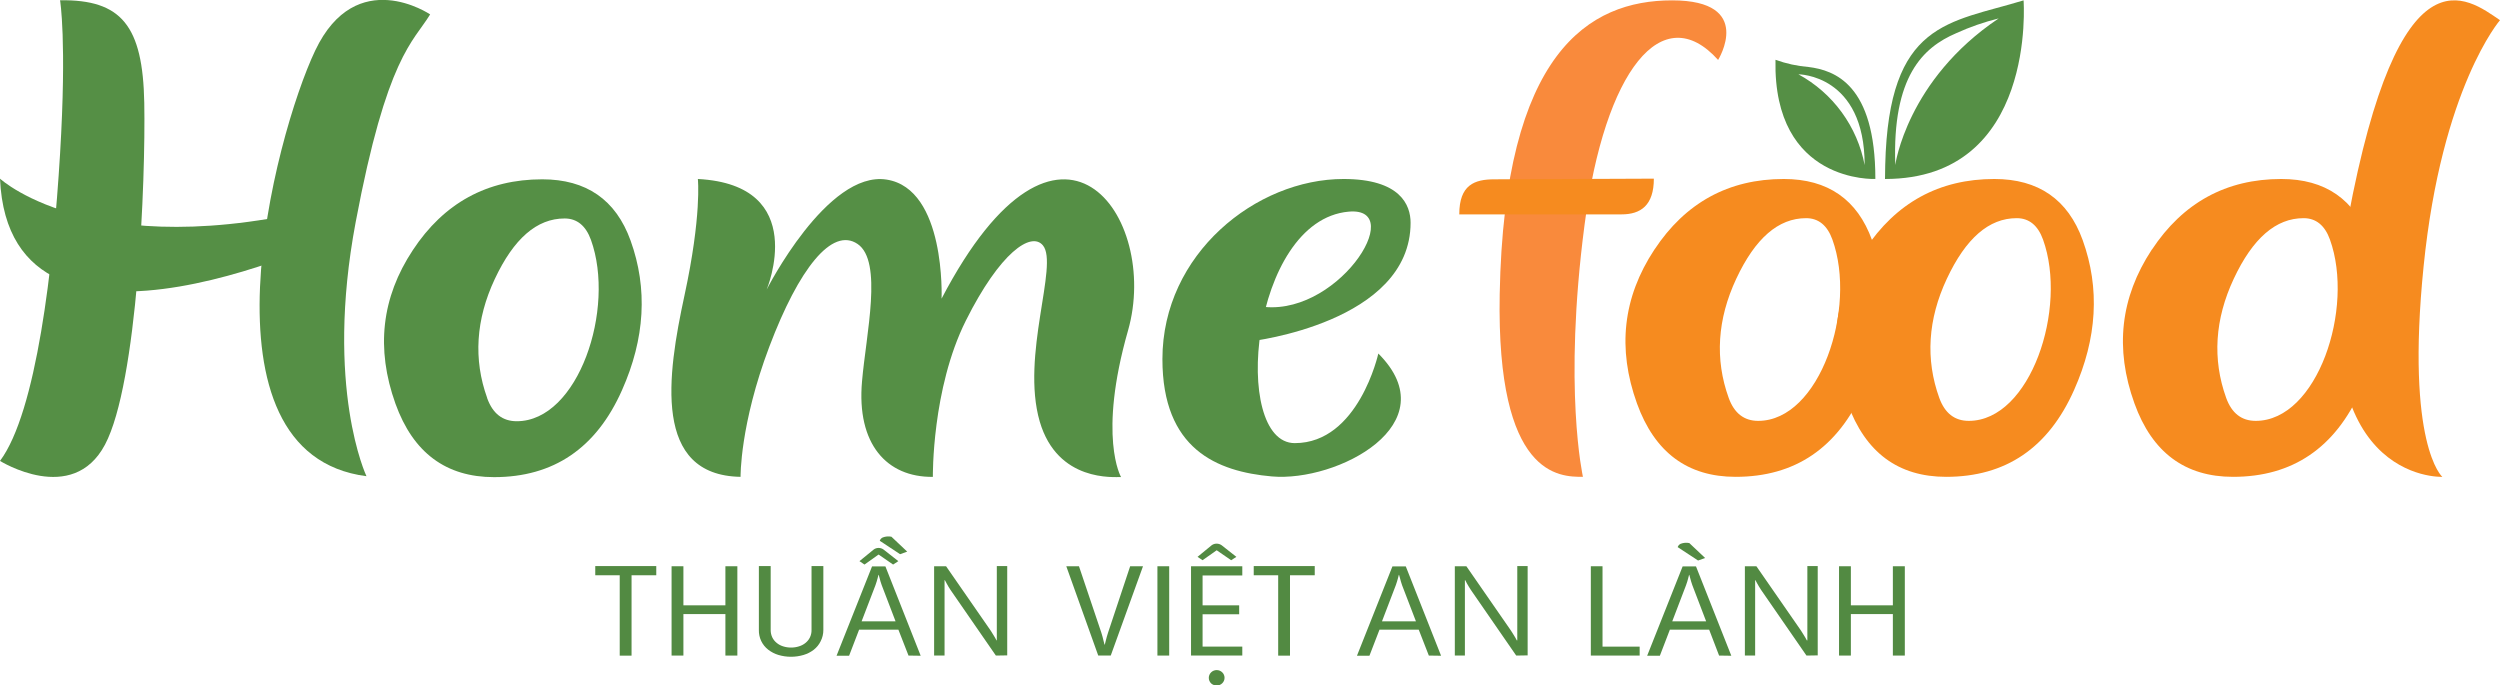 <svg width="124" height="34" viewBox="0 0 124 34" fill="none" xmlns="http://www.w3.org/2000/svg">
<g clip-path="url(#clip0_10_674)">
<path d="M82.055 12.387C83.591 10.055 85.74 8.878 88.474 8.878C90.659 8.878 92.124 9.891 92.854 11.913C93.715 14.299 93.572 16.776 92.427 19.343C91.151 22.216 89.037 23.652 86.086 23.651C83.706 23.651 82.073 22.444 81.194 20.012C80.211 17.285 80.495 14.755 82.053 12.387V12.356L82.055 12.387ZM85.743 19.735C86.019 20.501 86.511 20.875 87.206 20.875C90.265 20.875 92.12 15.293 90.887 11.882C90.634 11.18 90.198 10.821 89.583 10.821C88.206 10.821 87.06 11.816 86.119 13.825C85.178 15.834 85.052 17.823 85.743 19.735Z" fill="#F68B1F"/>
<path d="M92.5 12.387C94.037 10.055 96.186 8.878 98.919 8.878C101.104 8.878 102.572 9.891 103.302 11.913C104.161 14.299 104.018 16.776 102.875 19.343C101.598 22.216 99.484 23.652 96.531 23.651C94.152 23.651 92.518 22.444 91.641 20.012C90.656 17.285 90.94 14.755 92.498 12.387V12.356L92.5 12.387ZM96.188 19.735C96.465 20.501 96.956 20.875 97.651 20.875C100.712 20.875 102.565 15.293 101.334 11.882C101.08 11.18 100.644 10.821 100.028 10.821C98.651 10.821 97.507 11.816 96.564 13.825C95.621 15.834 95.497 17.823 96.188 19.735Z" fill="#F68B1F"/>
<path d="M0 8.861C0 8.861 5.029 13.512 17.708 9.844L17.438 11.395C17.438 11.395 0.478 19.752 0 8.861Z" fill="#558F45"/>
<path d="M2.979 0.013C2.979 0.013 3.318 2.007 2.979 7.633C2.641 13.26 1.806 20.446 0 22.862C0 22.862 3.59 25.104 5.208 22.054C6.826 19.004 7.227 8.943 7.156 5.106C7.085 1.269 6.021 -0.029 2.979 0.013Z" fill="#558F45"/>
<path d="M21.335 0.715C21.335 0.715 17.67 -1.772 15.636 2.503C13.602 6.778 9.518 22.503 18.177 23.62C18.177 23.62 16.096 19.238 17.641 11.02C19.186 2.802 20.492 2.093 21.335 0.715Z" fill="#558F45"/>
<path d="M34.614 8.878C34.614 8.878 34.811 10.675 33.95 14.655C33.089 18.636 32.372 23.578 36.732 23.651C36.732 23.651 36.693 21.07 38.158 17.196C39.623 13.322 41.27 11.242 42.536 12.101C43.802 12.961 42.954 16.591 42.757 18.91C42.478 22.025 43.986 23.677 46.27 23.653C46.27 23.653 46.212 19.289 47.908 15.9C49.603 12.511 51.148 11.47 51.728 12.17C52.523 13.12 50.622 17.632 51.571 20.909C52.457 23.932 55.285 23.651 55.604 23.662C55.604 23.662 54.442 21.668 55.952 16.387C57.552 10.774 52.567 3.591 46.702 14.813C46.702 14.813 46.923 9.363 43.972 8.907C41.022 8.451 38.027 14.363 38.027 14.363C38.027 14.363 40.201 9.173 34.614 8.878Z" fill="#558F45"/>
<path d="M66.638 8.878C62.309 8.878 57.656 12.591 57.656 17.812C57.656 22.277 60.356 23.39 63.081 23.631C66.331 23.919 71.862 21.03 68.365 17.535C68.365 17.535 67.386 21.979 64.221 21.979C61.056 21.979 62.008 10.936 66.893 10.498C69.901 10.227 66.229 15.918 62.373 15.174L62.052 16.926C62.052 16.926 69.965 16.006 69.965 11.047C69.965 10.17 69.456 8.878 66.638 8.878Z" fill="#558F45"/>
<path d="M85.218 2.973C85.218 2.973 87.055 0.018 82.936 0.018C78.817 0.018 74.607 2.592 74.385 14.593C74.217 23.675 77.365 23.651 78.513 23.651C78.513 23.622 77.526 19.311 78.593 11.158C79.6 3.471 82.46 -0.097 85.218 2.973Z" fill="#F98A3C"/>
<path d="M82.031 8.861C82.031 8.861 75.105 8.894 74.12 8.894C73.135 8.894 72.38 9.168 72.38 10.633H80.43C81.378 10.633 82.031 10.19 82.031 8.861Z" fill="#F68B1F"/>
<path d="M124 1.001C124 1.001 121.107 4.342 120.211 13.207C119.314 22.072 121.138 23.651 121.138 23.651C121.138 23.651 114.013 23.965 116.461 10.854C119.009 -2.822 122.364 -0.109 124 1.001Z" fill="#F68B1F"/>
<path d="M93.496 8.878C101.044 8.878 100.369 0.018 100.369 0.018C96.677 1.147 93.682 1.043 93.507 8.185C93.499 8.402 93.496 8.878 93.496 8.878ZM94.005 8.183C93.857 3.788 95.373 2.357 97.029 1.646C97.708 1.337 98.413 1.092 99.136 0.913C94.583 3.961 94.005 8.183 94.005 8.183Z" fill="#558F45"/>
<path d="M89.705 3.323C89.145 3.277 88.593 3.157 88.064 2.966C87.936 9.124 93.018 8.876 93.018 8.876C93.018 4.182 90.993 3.484 89.705 3.323ZM89.202 3.686C89.202 3.686 92.487 3.686 92.487 8.189C92.306 7.242 91.918 6.347 91.35 5.569C90.782 4.79 90.048 4.147 89.202 3.686Z" fill="#558F45"/>
<path d="M20.477 12.405C22.015 10.07 24.164 8.894 26.896 8.894C29.08 8.894 30.546 9.906 31.276 11.931C32.135 14.314 31.993 16.79 30.849 19.358C29.573 22.23 27.458 23.666 24.505 23.666C22.126 23.666 20.492 22.459 19.616 20.027C18.635 17.289 18.921 14.759 20.477 12.405L20.466 12.371L20.477 12.405ZM24.164 19.75C24.441 20.517 24.932 20.893 25.63 20.893C28.689 20.893 30.541 15.309 29.311 11.898C29.056 11.195 28.62 10.836 28.005 10.836C26.628 10.836 25.483 11.833 24.541 13.84C23.598 15.847 23.476 17.83 24.164 19.739V19.75Z" fill="#558F45"/>
<path d="M106.731 12.387C108.269 10.055 110.418 8.878 113.15 8.878C115.334 8.878 116.8 9.891 117.53 11.913C118.392 14.299 118.249 16.776 117.103 19.343C115.825 22.216 113.71 23.652 110.759 23.651C108.38 23.651 106.746 22.444 105.87 20.012C104.885 17.285 105.17 14.755 106.726 12.387L106.715 12.356L106.731 12.387ZM110.418 19.735C110.695 20.501 111.186 20.875 111.884 20.875C114.943 20.875 116.795 15.293 115.565 11.882C115.312 11.18 114.874 10.821 114.259 10.821C112.884 10.821 111.737 11.816 110.795 13.825C109.852 15.834 109.73 17.823 110.418 19.735Z" fill="#F68B1F"/>
<path d="M31.325 28.533V32.52H30.738V28.533H29.525V28.077H32.551V28.533H31.325Z" fill="#528A42"/>
<path d="M35.98 32.516V30.458H33.897V32.516H33.31V28.086H33.897V30.024H35.98V28.086H36.573V32.516H35.98Z" fill="#528A42"/>
<path d="M40.703 31.809C40.623 31.972 40.507 32.114 40.365 32.226C40.213 32.343 40.041 32.431 39.858 32.485C39.45 32.606 39.017 32.606 38.609 32.485C38.427 32.43 38.255 32.342 38.105 32.226C37.956 32.111 37.836 31.962 37.755 31.792C37.675 31.622 37.635 31.435 37.64 31.247V28.077H38.226V31.247C38.224 31.373 38.251 31.498 38.304 31.612C38.356 31.72 38.432 31.814 38.525 31.889C38.619 31.966 38.727 32.024 38.844 32.059C38.971 32.1 39.103 32.12 39.236 32.119C39.369 32.12 39.502 32.1 39.63 32.059C39.748 32.024 39.857 31.966 39.953 31.889C40.046 31.814 40.121 31.719 40.174 31.612C40.228 31.498 40.255 31.373 40.252 31.247V28.077H40.838V31.247C40.839 31.442 40.793 31.635 40.703 31.809Z" fill="#528A42"/>
<path d="M49.395 32.516L47.147 29.262L47.038 29.089C47.003 29.031 46.974 28.98 46.952 28.936C46.923 28.883 46.897 28.83 46.868 28.779H46.85C46.847 28.836 46.847 28.893 46.85 28.95C46.85 29.003 46.85 29.06 46.85 29.125C46.85 29.189 46.85 29.251 46.85 29.317V32.516H46.332V28.086H46.925L49.139 31.28C49.176 31.337 49.212 31.395 49.247 31.453C49.283 31.51 49.316 31.561 49.342 31.608C49.369 31.654 49.402 31.712 49.429 31.765H49.442C49.442 31.707 49.442 31.648 49.442 31.588V28.077H49.958V32.507L49.395 32.516Z" fill="#528A42"/>
<path d="M55.093 32.516H54.473L52.888 28.086H53.517L54.624 31.373C54.646 31.444 54.668 31.512 54.686 31.583C54.703 31.654 54.719 31.718 54.734 31.778C54.75 31.838 54.772 31.913 54.785 31.975H54.798C54.814 31.913 54.83 31.847 54.847 31.778C54.865 31.71 54.878 31.654 54.898 31.583C54.918 31.512 54.938 31.444 54.962 31.373L56.056 28.086H56.693L55.093 32.516Z" fill="#528A42"/>
<path d="M57.408 32.516V28.086H57.992V32.516H57.408Z" fill="#528A42"/>
<path d="M59.075 32.516V28.086H61.618V28.542H59.648V30.024H61.463V30.467H59.648V32.071H61.618V32.514L59.075 32.516ZM60.348 34C60.245 34.002 60.147 33.965 60.071 33.896C60.035 33.86 60.006 33.818 59.986 33.771C59.966 33.724 59.956 33.673 59.956 33.622C59.956 33.571 59.966 33.521 59.986 33.474C60.006 33.427 60.035 33.385 60.071 33.349C60.145 33.276 60.244 33.236 60.348 33.236C60.451 33.236 60.55 33.276 60.624 33.349C60.66 33.384 60.689 33.426 60.708 33.472C60.728 33.519 60.738 33.569 60.738 33.619C60.738 33.669 60.728 33.719 60.708 33.766C60.689 33.812 60.66 33.854 60.624 33.889C60.588 33.926 60.545 33.954 60.497 33.973C60.45 33.992 60.399 34.001 60.348 34Z" fill="#528A42"/>
<path d="M63.984 28.533V32.52H63.398V28.533H62.185V28.077H65.211V28.533H63.984Z" fill="#528A42"/>
<path d="M70.87 32.516L70.37 31.233H68.422L67.924 32.525H67.305L69.064 28.095H69.728L71.477 32.525L70.87 32.516ZM69.542 29.023C69.52 28.965 69.501 28.905 69.485 28.845C69.469 28.783 69.454 28.728 69.441 28.679C69.421 28.626 69.405 28.571 69.394 28.515H69.381C69.371 28.571 69.357 28.626 69.339 28.679L69.292 28.845C69.276 28.906 69.256 28.965 69.233 29.023L68.546 30.819H70.231L69.542 29.023Z" fill="#528A42"/>
<path d="M75.204 32.516L72.956 29.262C72.918 29.204 72.882 29.147 72.847 29.089C72.812 29.031 72.781 28.98 72.758 28.936L72.677 28.779H72.659C72.659 28.83 72.659 28.887 72.659 28.95C72.659 29.012 72.659 29.06 72.659 29.125C72.659 29.189 72.659 29.251 72.659 29.317V32.516H72.159V28.086H72.732L74.945 31.28L75.054 31.453L75.149 31.608L75.235 31.765H75.257C75.257 31.707 75.257 31.648 75.257 31.588V28.077H75.771V32.507L75.204 32.516Z" fill="#528A42"/>
<path d="M78.905 32.516V28.086H79.485V32.073H81.327V32.516H78.905Z" fill="#528A42"/>
<path d="M85.267 32.516L84.775 31.233H82.825L82.329 32.525H81.699L83.458 28.095H84.122L85.873 32.525L85.267 32.516ZM83.939 29.023C83.916 28.965 83.897 28.905 83.881 28.845C83.863 28.783 83.85 28.728 83.835 28.679C83.816 28.626 83.801 28.571 83.79 28.515H83.777C83.767 28.571 83.753 28.626 83.735 28.679L83.689 28.845C83.671 28.905 83.651 28.965 83.629 29.023L82.943 30.819H84.625L83.939 29.023Z" fill="#528A42"/>
<path d="M89.601 32.516L87.352 29.262C87.314 29.204 87.279 29.147 87.243 29.089C87.211 29.04 87.181 28.989 87.155 28.936C87.126 28.883 87.1 28.83 87.071 28.779H87.055C87.055 28.83 87.055 28.887 87.055 28.95C87.055 29.012 87.055 29.06 87.055 29.125C87.055 29.189 87.055 29.251 87.055 29.317V32.516H86.546V28.086H87.117L89.331 31.28L89.439 31.453L89.534 31.608L89.621 31.765H89.645C89.645 31.707 89.645 31.648 89.645 31.588V28.077H90.159V32.507L89.601 32.516Z" fill="#528A42"/>
<path d="M93.886 32.516V30.458H91.803V32.516H91.216V28.086H91.803V30.024H93.886V28.086H94.479V32.516H93.886Z" fill="#528A42"/>
<path d="M45.062 32.516L44.561 31.233H42.611L42.115 32.525H41.493L43.253 28.095H43.917L45.666 32.525L45.062 32.516ZM43.733 29.023C43.711 28.965 43.691 28.905 43.674 28.845C43.656 28.786 43.643 28.728 43.629 28.679C43.61 28.626 43.596 28.571 43.585 28.515H43.572C43.561 28.571 43.547 28.626 43.53 28.679L43.483 28.845C43.466 28.905 43.446 28.965 43.424 29.023L42.735 30.819H44.42L43.733 29.023Z" fill="#528A42"/>
<path d="M61.065 27.787L60.348 27.293L59.646 27.787L59.398 27.62L60.093 27.049C60.164 26.995 60.25 26.965 60.339 26.965C60.433 26.963 60.525 26.993 60.6 27.049L61.324 27.62L61.065 27.787Z" fill="#528A42"/>
<path d="M84.224 27.802L83.213 27.137C83.225 27.101 83.244 27.067 83.27 27.038C83.296 27.01 83.328 26.987 83.363 26.971C83.499 26.919 83.647 26.907 83.79 26.936L84.574 27.676L84.224 27.802Z" fill="#528A42"/>
<path d="M44.645 27.488L43.636 26.823C43.648 26.786 43.667 26.752 43.693 26.724C43.719 26.695 43.751 26.672 43.787 26.657C43.923 26.605 44.071 26.593 44.214 26.621L44.997 27.361L44.645 27.488Z" fill="#528A42"/>
<path d="M44.298 28.002L43.578 27.505L42.879 28.002L42.629 27.833L43.326 27.264C43.396 27.208 43.483 27.178 43.572 27.177C43.666 27.176 43.758 27.206 43.833 27.264L44.557 27.833L44.298 28.002Z" fill="#528A42"/>
</g>
<defs>
<clipPath id="clip0_10_674">
<rect width="124" height="34" fill="white"/>
</clipPath>
</defs>
</svg>
